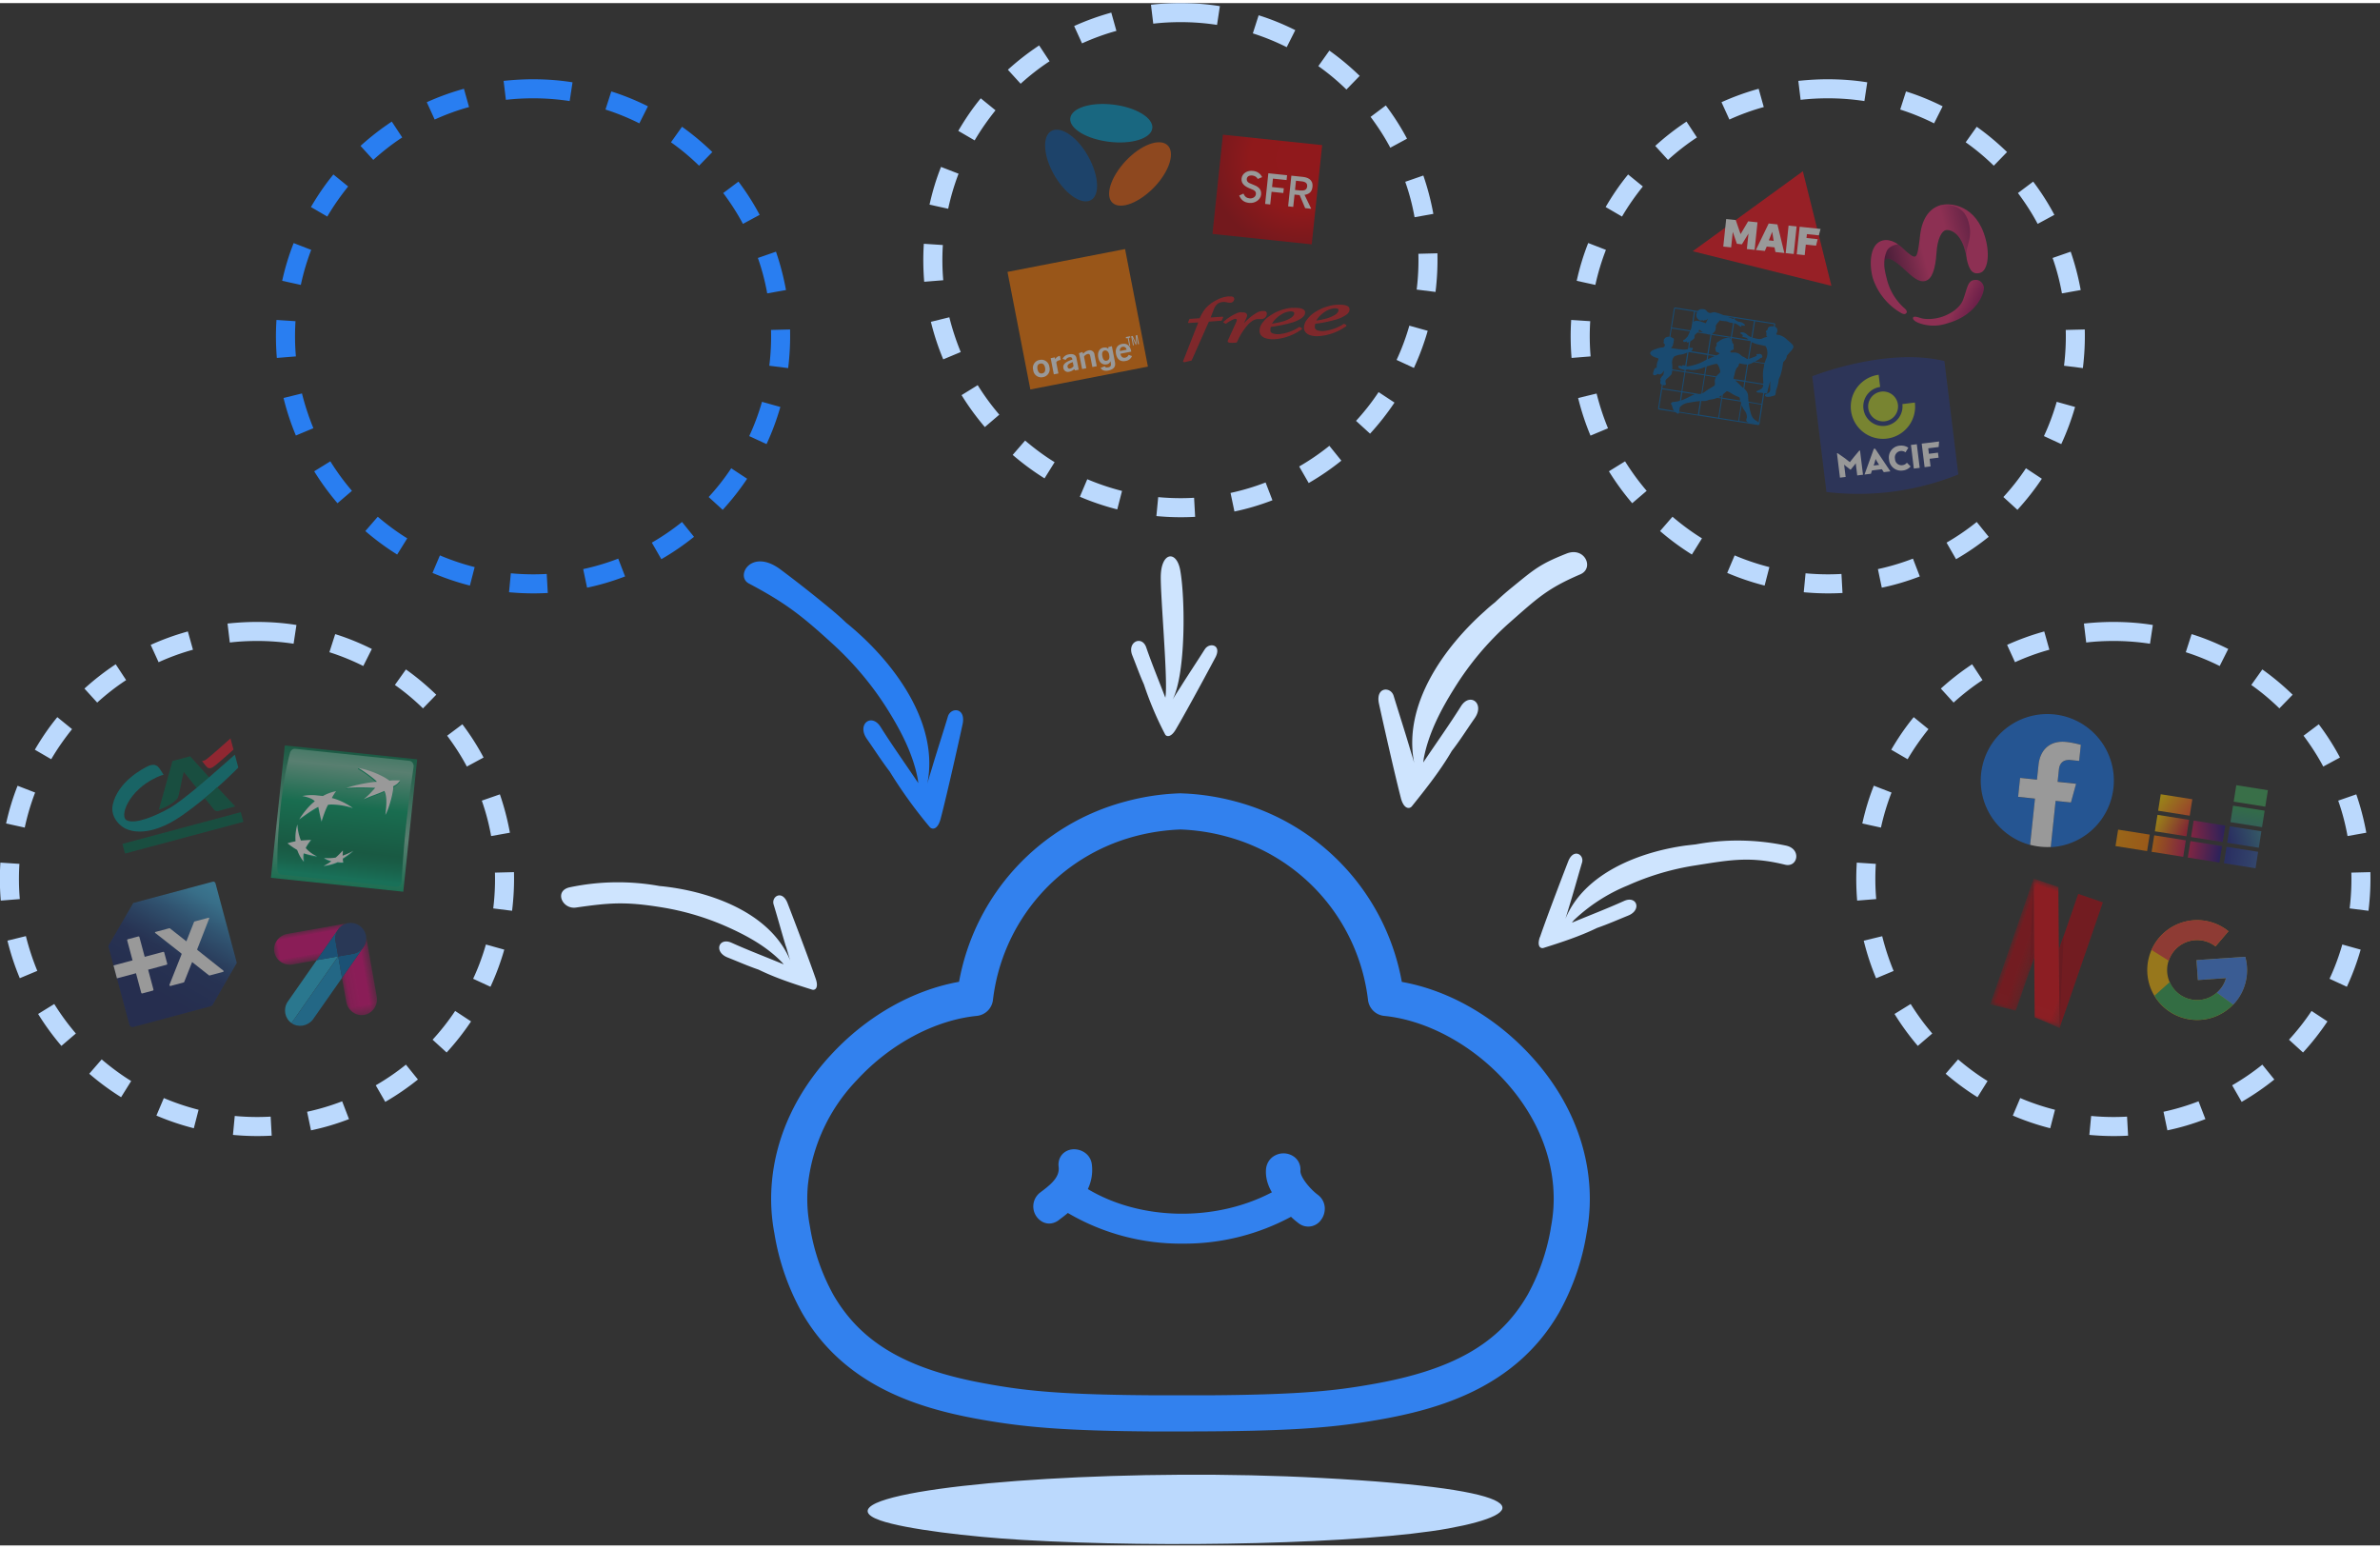 <svg xmlns="http://www.w3.org/2000/svg" xmlns:xlink="http://www.w3.org/1999/xlink" width="249" height="162" viewBox="0 0 250 162"><rect x="0" y="0" width="250" height="162" fill="#333333" stroke="none"/><defs><linearGradient id="a" x1="0%" x2="100.01%" y1="50%" y2="50%"><stop offset="0%" stop-color="#FF9900"/><stop offset="100%" stop-color="#FF8000"/></linearGradient><linearGradient id="b" x1=".11%" x2="100.1%" y1="50%" y2="50%"><stop offset="0%" stop-color="#FF8000"/><stop offset="100%" stop-color="#CC1852"/></linearGradient><linearGradient id="c" x1="0%" x2="100%" y1="42.36%" y2="57.2%"><stop offset="0%" stop-color="#FFCA00"/><stop offset="100%" stop-color="#CF1B37"/></linearGradient><linearGradient id="d" x1="0%" x2="100%" y1="36.51%" y2="63.49%"><stop offset="0%" stop-color="#FFD000"/><stop offset="100%" stop-color="#FD5B22"/></linearGradient><linearGradient id="e" x1="0%" x2="100%" y1="50%" y2="50%"><stop offset="0%" stop-color="#CC1852"/><stop offset="100%" stop-color="#231183"/></linearGradient><linearGradient id="f" x1="-3.94%" x2="103.94%" y1="57.27%" y2="42.72%"><stop offset="0%" stop-color="#CC1852"/><stop offset="100%" stop-color="#231183"/></linearGradient><linearGradient id="g" x1=".01%" x2="100%" y1="50%" y2="50%"><stop offset="0%" stop-color="#212A90"/><stop offset="100%" stop-color="#3459A5"/></linearGradient><linearGradient id="h" x1="-1.52%" x2="101.53%" y1="62.1%" y2="37.89%"><stop offset="0%" stop-color="#212A90"/><stop offset="100%" stop-color="#367B99"/></linearGradient><linearGradient id="i" x1="50%" x2="50%" y1="0%" y2="100%"><stop offset="0%" stop-color="#33A65E"/><stop offset="100%" stop-color="#358E7A"/></linearGradient><polygon id="j" points="0 .002 2.77 .002 2.77 13.976 0 13.976"/><polygon id="l" points="0 .002 2.77 .002 2.77 9.437 0 9.437"/><polygon id="n" points="0 0 7.691 0 7.691 13.976 0 13.976"/><linearGradient id="p" x1="100%" x2="0%" y1="55.23%" y2="55.23%"><stop offset="0%" stop-color="#570345"/><stop offset="37.68%" stop-color="#E72E73"/><stop offset="59.89%" stop-color="#E72E73"/><stop offset="100%" stop-color="#360030"/></linearGradient><linearGradient id="q" x1="62.39%" x2="93.84%" y1="46.78%" y2="60.36%"><stop offset="0%" stop-color="#E72E73"/><stop offset="100%" stop-color="#9D095E"/></linearGradient><radialGradient id="r" cx="81.42%" cy="16.47%" r="93.41%" fx="81.42%" fy="16.47%" gradientTransform="matrix(-.678 .735 -.735 -.678 1.488 -.322)"><stop offset="0%" stop-color="#EE0005"/><stop offset="55.9%" stop-color="#EB0004"/><stop offset="100%" stop-color="#B30008"/></radialGradient><linearGradient id="s" x1="95.4%" x2="26.06%" y1="4.63%" y2="73.97%"><stop offset="0%" stop-color="#42B8EB"/><stop offset="10%" stop-color="#3EAADE"/><stop offset="32%" stop-color="#2E73AD"/><stop offset="51%" stop-color="#234C89"/><stop offset="66%" stop-color="#1C3373"/><stop offset="100%" stop-color="#192A6B"/></linearGradient><polygon id="t" points=".106 .302 3.363 .302 3.363 8.56 .106 8.56"/><polygon id="v" points="0 0 8.127 0 8.127 3.258 0 3.258"/><linearGradient id="x" x1="50%" x2="50%" y1="-2.46%" y2="103.1%"><stop offset="0%" stop-color="#008053"/><stop offset="60%" stop-color="#7FCBAE"/><stop offset="100%" stop-color="#00A76D"/></linearGradient><linearGradient id="y" x1="50.05%" x2="50.05%" y1="-27.84%" y2="96.75%"><stop offset="0%" stop-color="#00A76D"/><stop offset="30%" stop-color="#7FCBAE"/><stop offset="55%" stop-color="#00A76D"/><stop offset="83.52%" stop-color="#008053"/><stop offset="86.91%" stop-color="#008558"/><stop offset="92.44%" stop-color="#009264"/><stop offset="99.38%" stop-color="#00A97A"/><stop offset="100%" stop-color="#00AD7D"/></linearGradient><linearGradient id="z" x1="49.71%" x2="49.71%" y1="226.53%" y2="-2.33%"><stop offset="0%" stop-color="#00B387"/><stop offset="100%" stop-color="#00A76D"/></linearGradient><linearGradient id="A" x1="48.94%" x2="48.94%" y1="105.81%" y2="-171.32%"><stop offset="0%" stop-color="#00B387"/><stop offset="100%" stop-color="#00A76D"/></linearGradient><linearGradient id="B" x1="49.5%" x2="49.5%" y1="233.31%" y2="-84.22%"><stop offset="0%" stop-color="#00B387"/><stop offset="100%" stop-color="#00A76D"/></linearGradient><linearGradient id="C" x1="49.64%" x2="49.64%" y1="96.61%" y2="-445.24%"><stop offset="0%" stop-color="#00B387"/><stop offset="100%" stop-color="#00A76D"/></linearGradient></defs><g fill="none" fill-rule="evenodd"><g transform="translate(81 83)"><path fill="#BBD9FD" d="M11.46 76.37c2.65.93 9.45 1.73 14.93 2.05 14.97.88 35.88.4 44.74-1.2 8.93-1.63 9.33-4.1-13.38-5.31-19.32-1.04-41.89.44-46.71 2.64-1.3.6-1.22 1.25.42 1.82"/><path fill="#3281EE" d="M43 0l.22.01c1.88.07 3.74.36 5.53.84a24 24 0 0 1 17.5 18.96c4.9.87 9.75 3.63 13.52 7.72 3.62 3.93 5.76 8.58 6.16 13.44a19.5 19.5 0 0 1-.27 5.24 25.4 25.4 0 0 1-2.92 8.38c-4.52 7.8-12.52 10.1-18.98 11.22l-.95.16c-4.02.65-8.23 1-17.2 1.05l-2.64.01h-2.61c-9.67-.06-13.8-.47-18.12-1.22l-.67-.12c-6.34-1.17-13.95-3.56-18.31-11.1A25.53 25.53 0 0 1 .34 46.2a19.48 19.48 0 0 1-.27-5.24c.4-4.86 2.54-9.5 6.17-13.44 3.76-4.1 8.62-6.85 13.5-7.72A24 24 0 0 1 37.27.85 24.96 24.96 0 0 1 42.99 0zm0 3.8c-1.62.06-3.22.3-4.76.71A20.23 20.23 0 0 0 23.3 21.72a1.9 1.9 0 0 1-1.7 1.66c-4.4.44-9.1 2.95-12.57 6.72a18.76 18.76 0 0 0-5.18 11.19c-.1 1.24-.06 2.5.15 3.78l.1.56a21.9 21.9 0 0 0 2.44 7.05c2.9 5 7.66 7.8 15.87 9.3l.84.15c3.55.61 7.14 1.05 17.24 1.1h5.56c10.02-.07 13.45-.53 17.06-1.16 8.5-1.48 13.4-4.28 16.35-9.39a22.2 22.2 0 0 0 2.4-6.76l.06-.38c.24-1.27.33-2.54.26-3.79l-.03-.47c-.33-4-2.12-7.87-5.17-11.18-3.48-3.77-8.18-6.28-12.58-6.72a1.9 1.9 0 0 1-1.7-1.66 20.23 20.23 0 0 0-14.94-17.2A21.24 21.24 0 0 0 43 3.8zM31.61 37.4c.9-.1 1.94.46 2.08 1.58.12.98-.07 1.84-.42 2.59 5.57 3.33 13.42 3.45 19.33.34-.4-.7-.67-1.46-.62-2.37.04-.66.4-1.23.99-1.52a1.9 1.9 0 0 1 1.88.1c.51.33.79.89.75 1.53-.04.62.96 1.87 1.8 2.5.95.7.93 1.9.37 2.65a1.64 1.64 0 0 1-2.36.36 8.11 8.11 0 0 1-.8-.68 23.63 23.63 0 0 1-11.37 2.82 23.4 23.4 0 0 1-12.07-3.22c-.35.3-.7.55-.98.77-.3.22-.65.34-.99.34-.2 0-.41-.05-.6-.13a1.84 1.84 0 0 1-.35-3.12l.37-.28c1-.77 1.7-1.48 1.58-2.44-.11-.94.48-1.7 1.41-1.82z"/></g><g transform="translate(161 65)"><path fill="#BBD9FD" fill-rule="nonzero" d="M65.14.32l-.3 1.97A25.2 25.2 0 0 0 61 2V0c1.4 0 2.78.1 4.14.32zm7.92 2.52l-.9 1.79a24.83 24.83 0 0 0-3.56-1.45l.61-1.9c1.32.41 2.61.94 3.85 1.56zm6.77 4.8l-1.4 1.44a23.9 23.9 0 0 0-2.95-2.46l1.16-1.63c1.13.8 2.2 1.7 3.19 2.66zm4.97 6.6l-1.76.95c-.6-1.13-1.3-2.21-2.07-3.24l1.6-1.2c.83 1.1 1.58 2.27 2.23 3.5zm2.76 7.9l-1.97.35c-.23-1.27-.55-2.5-.98-3.72l1.9-.66c.45 1.31.8 2.65 1.05 4.02zm.24 8.2l-1.99-.25a25.26 25.26 0 0 0 .18-3.76l2-.05a27.5 27.5 0 0 1-.2 4.06zm-2.28 7.98l-1.82-.84c.54-1.16.99-2.37 1.34-3.6l1.93.54a26.81 26.81 0 0 1-1.45 3.9zm-4.6 6.91l-1.48-1.35a24.6 24.6 0 0 0 2.37-3.02l1.67 1.1a27.11 27.11 0 0 1-2.57 3.27zm-6.45 5.18l-1-1.74a25.06 25.06 0 0 0 3.17-2.17l1.26 1.56a27.06 27.06 0 0 1-3.43 2.35zm-7.8 3l-.41-1.96a24.8 24.8 0 0 0 3.68-1.1l.72 1.87c-1.3.5-2.63.9-3.99 1.18zm-8.2.47l.19-1.99a25.32 25.32 0 0 0 3.77.07l.11 2a27.41 27.41 0 0 1-4.07-.08zm-8.04-2.03l.78-1.84c1.18.5 2.4.91 3.65 1.23l-.5 1.94a26.8 26.8 0 0 1-3.93-1.33zm-7.05-4.4l1.3-1.5c.98.83 2.01 1.6 3.1 2.27l-1.06 1.7a27.09 27.09 0 0 1-3.34-2.46zM38 41.18l1.7-1.05a25.68 25.68 0 0 0 2.27 3.1l-1.52 1.3A27.08 27.08 0 0 1 38 41.17zm-3.23-7.7l1.94-.47a26.4 26.4 0 0 0 1.2 3.65l-1.84.77a26.8 26.8 0 0 1-1.3-3.95zm-.73-8.2l2 .13a25.4 25.4 0 0 0 .04 3.7l-2 .16a27.35 27.35 0 0 1-.04-3.98zm1.79-8.08l1.86.72a24.8 24.8 0 0 0-1.11 3.68l-1.96-.43c.3-1.36.7-2.69 1.21-3.97zm4.19-7.2l1.55 1.26c-.8 1-1.54 2.05-2.19 3.16l-1.72-1c.7-1.2 1.48-2.35 2.36-3.42zm6.13-5.56l1.1 1.67c-1.07.7-2.09 1.5-3.04 2.36L42.87 7a27.11 27.11 0 0 1 3.28-2.55zM53.73.99l.54 1.93c-1.24.34-2.44.78-3.61 1.31l-.83-1.82A26.81 26.81 0 0 1 53.73 1zM61 0v2c-.96 0-1.92.05-2.86.16L57.9.17C58.93.06 59.96 0 61 0z"/><g opacity=".5" transform="rotate(9 -66.232 404.847)"><rect width="3.36" height="1.75" y="6.55" fill="url(#a)"/><rect width="3.36" height="1.75" x="3.84" y="6.55" fill="url(#b)"/><rect width="3.36" height="1.75" x="3.84" y="4.37" fill="url(#c)"/><rect width="3.36" height="1.75" x="3.84" y="2.18" fill="url(#d)"/><rect width="3.36" height="1.75" x="7.69" y="6.55" fill="url(#e)"/><rect width="3.36" height="1.75" x="7.69" y="4.37" fill="url(#f)"/><rect width="3.36" height="1.75" x="11.53" y="6.55" fill="url(#g)"/><rect width="3.36" height="1.75" x="11.53" y="4.37" fill="url(#h)"/><rect width="3.36" height="1.75" x="11.53" y="2.18" fill="url(#i)"/><rect width="3.36" height="1.75" x="11.53" fill="#40AB5D"/></g><g opacity=".5" transform="rotate(19 -54.22 170.666)"><mask id="k" fill="white"><use xlink:href="#j"/></mask><path fill="#B1060F" d="M0 0v13.98l.54-.05a44.44 44.44 0 0 1 2.19-.18c.03 0 .03-.15.03-2.96l.01-2.95L0 0z" mask="url(#k)"/><mask id="m" fill="white"><use xlink:href="#l"/></mask><polygon fill="#9D030F" points="2.767 9.437 2.77 7.844 2.768 7.839 2.768 7.842 0 .002" mask="url(#m)"/><path fill="#B1060F" d="M4.96.01V3.1l-.01 3.09 2.74 7.78h-.02.02c.01 0 .02-3.15.01-6.98V0H4.96z"/><polygon fill="#9D030F" points="4.949 4.625 4.946 6.186 7.574 13.64"/><mask id="o" fill="white"><use xlink:href="#n"/></mask><path fill="#E50914" d="M0 0l2.77 7.84.22.62 1.87 5.29.4.02a31.56 31.56 0 0 1 2.43.2L4.95 6.2l-.26-.72-1.41-3.99-.5-1.43L2.75 0H0z" mask="url(#o)"/></g><g opacity=".5" transform="rotate(-4 485.939 -903.446)"><path fill="#FBBC05" fill-rule="nonzero" d="M10.38 4.21L5.24 4.2v2.1H8.2a3.15 3.15 0 1 1-.87-3.4L8.8 1.41a5.24 5.24 0 1 0 1.57 2.8z"/><path fill="#EA4335" fill-rule="nonzero" d="M.6 2.8l1.73 1.26a3.14 3.14 0 0 1 5-1.17L8.8 1.41a5.22 5.22 0 0 0-8.2 1.4z"/><path fill="#34A853" fill-rule="nonzero" d="M5.24 10.48c1.35 0 2.59-.52 3.52-1.36L7.13 7.75A3.12 3.12 0 0 1 2.28 6.3L.58 7.62a5.24 5.24 0 0 0 4.66 2.86z"/><path fill="#4285F4" fill-rule="nonzero" d="M10.38 4.21L5.24 4.2v2.1H8.2c-.2.59-.58 1.09-1.07 1.46l1.63 1.37c-.12.1 1.72-1.26 1.72-3.88a5 5 0 0 0-.1-1.03z"/></g><g opacity=".5" transform="rotate(6 -61.84 460.833)"><path fill="#1877F2" d="M13.98 6.99a6.99 6.99 0 1 0-8.08 6.9V9.01H4.12V6.99H5.9V5.45c0-1.75 1.04-2.72 2.64-2.72.76 0 1.56.14 1.56.14v1.72h-.88c-.87 0-1.14.53-1.14 1.09v1.3h1.94L9.7 9.02H8.08v4.88a6.99 6.99 0 0 0 5.9-6.9"/><path fill="#FFFFFF" d="M9.7 9l.33-2H8.08V5.68c0-.56.27-1.1 1.14-1.1h.88v-1.7s-.8-.14-1.56-.14c-1.6 0-2.64.97-2.64 2.72V7H4.12v2H5.9v4.88a7.04 7.04 0 0 0 2.18 0V9.01h1.63z"/></g><path fill="#CEE4FE" d="M.75 33.1c-.33.97.07 1.24.39 1.14 1.91-.6 3.83-1.23 5.62-2.1 1.1-.38 2.17-.85 3.25-1.29 1.48-.58.93-2.15-.42-1.54-1.8.81-3.65 1.52-5.48 2.28l.21-.26A18.12 18.12 0 0 1 10 27.67a27.54 27.54 0 0 1 7.11-2.1c3.72-.59 5.77-.96 9.4-.07 1.33.32 1.76-1.66.08-2.01a24.43 24.43 0 0 0-9.44-.13l-1.12.13c-4.81.67-10.63 2.9-12.6 7.7.16-.48.3-.98.45-1.46.45-1.48.86-2.97 1.3-4.45.25-.82-.85-1.53-1.42-.21-.1.24-2.22 5.74-3 8.04z"/></g><g transform="translate(144 8)"><path fill="#BBD9FD" fill-rule="nonzero" d="M52.14.32l-.3 1.97A25.2 25.2 0 0 0 48 2V0c1.4 0 2.78.1 4.14.32zm7.92 2.52l-.9 1.79a24.83 24.83 0 0 0-3.56-1.45l.61-1.9c1.32.41 2.61.94 3.85 1.56zm6.77 4.8l-1.4 1.44a23.9 23.9 0 0 0-2.95-2.46l1.16-1.63c1.13.8 2.2 1.7 3.19 2.66zm4.97 6.6l-1.76.95c-.6-1.13-1.3-2.21-2.07-3.24l1.6-1.2c.83 1.1 1.58 2.27 2.23 3.5zm2.76 7.9l-1.97.35c-.23-1.27-.55-2.5-.98-3.72l1.9-.66c.45 1.31.8 2.65 1.05 4.02zm.24 8.2l-1.99-.25a25.26 25.26 0 0 0 .18-3.76l2-.05a27.5 27.5 0 0 1-.2 4.06zm-2.28 7.98l-1.82-.84c.54-1.16.99-2.37 1.34-3.6l1.93.54a26.81 26.81 0 0 1-1.45 3.9zm-4.6 6.91l-1.48-1.35a24.6 24.6 0 0 0 2.37-3.02l1.67 1.1a27.11 27.11 0 0 1-2.57 3.27zm-6.45 5.18l-1-1.74a25.06 25.06 0 0 0 3.17-2.17l1.26 1.56a27.06 27.06 0 0 1-3.43 2.35zm-7.8 3l-.41-1.96a24.8 24.8 0 0 0 3.68-1.1l.72 1.87c-1.3.5-2.63.9-3.99 1.18zm-8.2.47l.19-1.99a25.32 25.32 0 0 0 3.77.07l.11 2a27.41 27.41 0 0 1-4.07-.08zm-8.04-2.03l.78-1.84c1.18.5 2.4.91 3.65 1.23l-.5 1.94a26.8 26.8 0 0 1-3.93-1.33zm-7.05-4.4l1.3-1.5c.98.83 2.01 1.6 3.1 2.27l-1.06 1.7a27.09 27.09 0 0 1-3.34-2.46zM25 41.18l1.7-1.05a25.68 25.68 0 0 0 2.27 3.1l-1.52 1.3A27.08 27.08 0 0 1 25 41.17zm-3.23-7.7l1.94-.47a26.4 26.4 0 0 0 1.2 3.65l-1.84.77a26.8 26.8 0 0 1-1.3-3.95zm-.73-8.2l2 .13a25.4 25.4 0 0 0 .04 3.7l-2 .16a27.35 27.35 0 0 1-.04-3.98zm1.79-8.08l1.86.72a24.8 24.8 0 0 0-1.11 3.68l-1.96-.43c.3-1.36.7-2.69 1.21-3.97zm4.19-7.2l1.55 1.26c-.8 1-1.54 2.05-2.19 3.16l-1.72-1c.7-1.2 1.48-2.35 2.36-3.42zm6.13-5.56l1.1 1.67c-1.07.7-2.09 1.5-3.04 2.36L29.87 7a27.11 27.11 0 0 1 3.28-2.55zM40.73.99l.54 1.93c-1.24.34-2.44.78-3.61 1.31l-.83-1.82A26.81 26.81 0 0 1 40.73 1zM48 0v2c-.96 0-1.92.05-2.86.16L44.9.17C45.93.06 46.96 0 48 0z"/><path fill="#0062AE" fill-rule="nonzero" d="M43.68 29.05c.53-.63.62-.63.7-.92.06-.23-.44-.57-.72-.83a1.84 1.84 0 0 0-.78-.44c-.14-.02-.33-.03-.3-.1.29-.53-.02-.72-.14-.77l.04-.3h-.05v-.06l-5.41-.86a5.14 5.14 0 0 0-.89-.3c-.14-.02-.45.09-.55.08a.65.65 0 0 1-.26-.15c-.07-.08-.12-.27-.58-.26a.55.55 0 0 0-.41.2l-2.43-.38v.06l-.06-.01-.48 3.04a.49.49 0 0 0-.27.03c-.03.01-.17.04-.21.14-.1.06-.15.21-.1.27 0 .04-.1.22.06.3a.25.25 0 0 1-.14.37 2.4 2.4 0 0 0-.75.17c-1.25.4-.22.85-.02.9.28.07.34.1.2.38a1.6 1.6 0 0 0-.1.7c-.24-.03-.3.22-.33.39-.23.5.24.45.42.24.4.26.64-.36.67-.33l-.06.42a2.7 2.7 0 0 1-.19.22c-.27.4-.07.26-.11.45-.05.18-.05.3.13.38l-.4 2.53h.05v.07l1.77.28.1.07c.18.12.2.13.27.04a.2.2 0 0 0 .03-.06l8.36 1.32.01-.06.06.01.52-3.3c.4.06.28-.07.38-.43l.23-.86c0 .38.03 1.04-.04 1.12a.55.55 0 0 1-.28.2c-.22.1-.23.17-.22.18 0 .02-.05.12.2.16.2.02.4-.01.6-.08.1-.04.21 0 .29-.15.03-.13.06-.27.06-.42.16-.4.26-.8.3-1.23.3-.48.45-1.66.45-1.73.25-.3.35-.36.39-.68h-.01zM32.3 34.73a.08.08 0 0 1 .02-.1v-.03l-.02.13zm.16-.3c.2-.21.47-.37.77-.43.23-.04 1-.18 1.35-.2l-.23 1.43-1.97-.31.08-.5v.02zm9.12-5.2c-.09.18-.16.38-.22.58l-1-.16c.2-.1.4-.23.57-.37.28-.04.19-.21.13-.33a.33.33 0 0 0-.37-.08c-.34-.05-.1.13-.16.18-.12.08-.58.22-.75.3l-.06.03.28-1.78c.49.3 1.37.34 1.48.45.19.36.22.77.1 1.15v.02zm-.3 1c-.19.75-.04 1.37-.06 1.75l-1.87-.3.27-1.71c.21-.06.41-.14.6-.26l1.11.18c-.04.17-.03.23-.05.33v.01zm-9.64-.55c0-.2.08-.4.22-.56.17-.08.36-.15.55-.19.3-.02.57-.1.83-.23l-.22 1.37a.4.4 0 0 1-.09-.01c-.2-.06-.22 0-.22.04 0 .05.01.04-.19 0-.32-.06-.25.17-.11.25.17.09.35.15.54.18l-.02.14-1.27-.2c.03-.47-.04-.6-.02-.78v-.01zm2.33-2.47c.05-.09-.01-.24.06-.35.08-.1.18-.18.28-.26l.9.14.25.07h.21l-.32 2.01-1.72-.27a.33.33 0 0 0 .12-.1c.07-.11.08-.24-.01-.26-.22.07-.1 0-.2 0a.58.58 0 0 1-.1.05l.11-.71c.16-.1.3-.2.42-.32zm2.26-1.31c.03-.1.09-.18.15-.26.06-.08.23-.23.25-.32l.27.06.43.04c.13.02.35.14.45.15l.26.04-.23 1.44-1.97-.3c.13-.1.24-.2.32-.33a.92.92 0 0 0 .06-.52zm3.67 1.62l-.3 1.86a.2.2 0 0 1-.1-.01l-.32-.2c-.03 0-.03.03-.31-.18a.98.98 0 0 0-.74-.29c-.29 0-.38.03-.37-.09.02-.11.2-.17.2-.17.22-.04.15-.2.14-.23a.65.65 0 0 0-.02-.25c.12-.08-.07-.21-.1-.27a1.01 1.01 0 0 0-.1-.33l.03-.17 1.94.31.05.04v-.02zm-6.53 1.15l.04-.01 1.93.3-.08.5c-.28.13-.43.24-.75.37-.38.15-.78.26-1.19.32 0 0-.12.02-.16-.03h-.02l.23-1.45zm2.08.31l.65.1-.71.32.06-.42zm2.34-1.73a.44.44 0 0 0-.38-.08 1.5 1.5 0 0 0-.88.38.4.4 0 0 0-.22.19c-.03.08.07.17-.05.33a.28.28 0 0 0-.05.32c0 .04 0 .21.1.26.3.08.2.1.32.17-.1.07-.22.13-.34.18l-.82-.13.32-2.02 2.01.31v.07l-.01.02zm-4.72 3.3c.04-.04.14-.1.4-.04.68.13 1.35-.2 1.68-.3l-.13.79-1.97-.31.02-.14zm2.2-.39c.3-.08.98-.32 1.1-.26.2.24.3.54.33.85-.09.17-.3.27-.4.46l-1.17-.19.14-.86zm.97 1.14c-.24.54-.02.53-.13.84-.04.1-.58.34-1 .67a1.5 1.5 0 0 1-.3.18l.3-1.87 1.13.18zm.6 1.89l-.03.24-.27-.04.31-.2zm.14-.09l.4-.34c.06.01.16.03.46.21.75.48.8.32.9.5l.05.27-1.87-.3.06-.35v.01zm2.14-.65l-.84-.82.94.15-.1.67zm-.97-.96l-.06-.06c.03-.15.07-.3.12-.44.03-.25.11-.49.24-.7.19-.09.19-.34.25-.46.27.07.54.12.81.13l-.27 1.68-1.09-.15zm.97-4.56c-.04 0-.15.01-.13.05.1.15.4.13.48.2l.21.17-1.75-.28.23-1.44c.08.01.17.04.25.07.08.05.44.33.5.3.06-.02-.04-.11-.02-.15.02-.04.34.1.4 0 .05-.08-.22-.25-.31-.3-.1-.04-.33-.08-.41-.1-.08-.03-.2-.13-.35-.2l.02-.17 2 .32-.27 1.7a1.19 1.19 0 0 1-.4-.23.85.85 0 0 0-.53-.29s-.23-.02-.25.1c.13.07.24.15.33.25zm-1-1.74a.66.66 0 0 0-.13-.04l-.43-.16-.08-.03.66.1-.02.13zm-3.72 1.32c.04-.06.07-.2.1-.2.03-.01.18.14.4.28l-.5-.08zm-.73-.4l-.1.27-1.95-.31.32-1.99 2 .32-.27 1.7zm-.15.38l-.22.49c0 .02-.2.22-.27.3-.06.07-.14.08-.2.12-.04.05-.05.14.06.19.1.04.24-.06.28-.05.03.02-.02.1.05.11a.4.4 0 0 0 .2-.06l-.1.72c-.04.06-.05.04-.14.06-.2.04-.4.04-.6 0l-.27-.02-.74-.11a.06.06 0 0 1-.02-.06c.23-.2.14-.23.19-.33.04-.12.06-.24.07-.36a.34.34 0 0 0 0-.25.83.83 0 0 0-.17-.1c-.06 0-.1-.07-.18-.1l.14-.86 1.92.3zm-2.54 5.58c.06-.08-.13-.33.02-.51.14-.19.58-.46.61-.68l.05-.3 1.27.2-.31 1.99-2-.32.05-.34c.18.05.25.03.31-.04zm2.07-1.28l1.97.31-.3 1.92-.22.04-1.78-.29.31-1.98h.02zm.97 2.3c-.27.08-.72.38-1.3.6l-.13.04.13-.84 1.3.2zm.7.7c.67.04.63-.1.9-.14.26-.02.52-.08.76-.19l.43.07-.32 2.01-2.02-.32.24-1.44zm2.2-.23l1.93.3.04.15-.3 1.87-2-.32.31-2h.03zm2.03.66c.07.19.16.37.27.53.18.21.28.48.28.75-.04.23-.21.38.17.55l-.99-.16.27-1.67zm1.77 1.84a.95.95 0 0 0-.26-.2 1.19 1.19 0 0 1-.53-.7c-.12-.39-.2-.79-.24-1.2l1.33.22-.3 1.88zm-1.05-2.2a5.16 5.16 0 0 1-.04-.48c.01-.34-.14-.66-.41-.86l.11-.73 1.88.3c-.02.3-.1.42-.53.6-.43.17.05.23.05.23s.03-.03.48.04l-.18 1.14-1.36-.24zm2.22-7.87c-.25.09-.18.26-.24.33-.05.06-.15.1-.16.18-.01.08.07.11.07.12l-.02.28c-.02.1.12.11.1.14-.03.03-.27.07-.45.15a.8.8 0 0 1-.42.1c-.2-.03-.4-.07-.6-.13l-.09-.02.28-1.72 2 .31-.04.24a.7.7 0 0 0-.43.02zm-7.71-1.24c0 .25.14.47.36.57.13.04.13 0 .25 0 .12-.01.12.04.17.04.05 0 .01-.04.08-.05.07 0 .2 0 .25-.06.05-.06.11-.1.11-.1-.2.49-.25.48-.25.48-.58-.26-1-.3-1.12-.23a.23.23 0 0 0-.15.13l.18-1.11.22.03c-.06.1-.08.2-.08.3h-.02zm-3.9 9.81l.32-2 2 .31-.14.9c-.23.07-.48.11-.72.13-.32.06-.2.28-.12.33.03.14.07.28.12.4.03.08.07.14.12.2l-1.58-.27z" opacity=".5"/><g opacity=".5" transform="rotate(-7 270.714 -362.959)"><path fill="#28377E" fill-rule="nonzero" d="M0 .92s7.99-2.13 13.97.1v12A28.06 28.06 0 0 1 0 13.16V.92z"/><path fill="#FEFEFE" fill-rule="nonzero" d="M8.2 9.27c.33 0 .65.1.9.33l-.35.44a.75.75 0 0 0-.52-.2.68.68 0 0 0-.66.75.68.68 0 0 0 .68.75.7.7 0 0 0 .51-.2l.34.44c-.24.21-.55.33-.86.32a1.26 1.26 0 0 1-1.3-1.18v-.13A1.24 1.24 0 0 1 8.2 9.27zm-6.53 0l.67.6.38.38.1.1.49-.48.64-.6h.08v2.56h-.61v-1.29c-.08.1-.17.19-.26.27l-.34.33h-.04l-.33-.33-.13-.13-.13-.14v1.3h-.6V9.26h.08zm3.96 0l1.3 2.56h-.7l-.16-.33H5.02l-.15.33h-.68l1.3-2.56h.14zm4.4.07v2.5h-.62v-2.5h.62zm2.36 0l-.12.57h-1.1v.58h.96v.53h-.95v.81h-.63V9.34h1.84zm-6.84 1c-.1.25-.18.45-.26.6l-.03.07h.58l-.03-.06a7.48 7.48 0 0 1-.2-.43l-.06-.17z"/><path fill="#BDD630" fill-rule="nonzero" d="M6.94 1.6v1.3a2.06 2.06 0 1 0 2.1 2.07h1.32a3.38 3.38 0 1 1-3.42-3.36zM7 3.4a1.57 1.57 0 1 1 0 3.14A1.57 1.57 0 0 1 7 3.4z"/></g><g opacity=".5" transform="rotate(6 -64.195 336.366)"><polygon fill="#FC0D1A" fill-rule="nonzero" points="14.866 11.654 10.624 0 0 9.565"/><path fill="#FFFFFF" fill-rule="nonzero" d="M9.73 5.83h.85v2.91h-.85V5.83zm-1.9 1.76h.51l-.25-.93-.26.93zm-.2-1.76h.92l1.04 2.91h-.94l-.15-.48h-.82l-.15.48h-.95l1.05-2.91zM3.14 8.74V5.83h1.01l.66 1.42.65-1.42h.99v2.91h-.82V7.1l-.57 1.2h-.53l-.56-1.2v1.64h-.83zm7.76-2.91h2.21l-.11.69h-1.26v.41h1.18l-.1.7h-1.08v1.11h-.84V5.83z"/></g><g opacity=".5" transform="rotate(-15 84.586 -187.015)"><path fill="url(#p)" d="M8.9 0h-.03c-1 0-2.18.6-2.94 2.58-.73 1.87-.9 1.93-1.07 1.93h-.03c-.17 0-.55-.44-.95-1.13C3.47 2.7 2.8 2.01 2 2.01c-1.39 0-.61 5.8-.61 4 0-1.8.31-2.04.57-2.04.26 0 .79.44 1.46 1.53.68 1.08 1.13 1.77 1.84 1.77.72 0 1.34-.93 1.87-2.5.53-1.57 1.18-2.1 1.56-2.1.38 0 1.41.52 1.41 2.54l.01.93C10.15 7.46 13.56.5 8.9 0"/><path fill="#E72E73" d="M2 2.01C.63 2.01 0 4 0 5.53a6.58 6.58 0 0 0 1.87 4.28c.35.36.48.26.58.2.1-.04.17-.24-.1-.6A5.95 5.95 0 0 1 1.4 6c0-.8.06-1.28.15-1.58.12-.47.3-.84.57-1.19.36-.46 1-.46 1.35-.42-.39-.45-.9-.8-1.46-.8"/><path fill="url(#q)" d="M5.73 11.37c.74 0 2.2-.24 2.87-1.2.68-.97.92-1.67 1.52-1.67s.91.43.91.94c0 .5-1.38 2.73-4.77 2.73a4.43 4.43 0 0 1-2.84-.83c-.4-.3-.51-.57-.4-.69.1-.11.32-.02.72.24.4.26 1.13.48 1.99.48"/><path fill="#E72E73" d="M8.88 0h-.14c.42.04 2.5.31 2.5 2.48 0 2.15-1.2 2.25-1.2 4.01 0 1.06.3 1.45.97 1.45.83 0 1.5-1.49 1.5-3.29C12.52.91 9.9 0 8.89 0"/></g><path fill="#CEE4FE" d="M3.15 75.5c.31 1.17.9 1.17 1.15.87 1.5-1.87 3-3.76 4.2-5.82.86-1.1 1.6-2.29 2.4-3.43 1.1-1.57-.5-2.76-1.44-1.26-1.26 2-2.64 3.93-3.96 5.9l.05-.4c.5-2.65 1.8-5.14 3.22-7.4a30.99 30.99 0 0 1 5.7-6.8C17.5 54.5 18.5 53.5 22 52c1.5-.65.46-2.94-1.45-2.18-2.79 1.1-3.38 1.64-5.7 3.53a29.9 29.9 0 0 0-1.8 1.58c-.35.28-.7.57-1.03.88-4.35 3.85-8.68 9.9-7.47 16-.16-.59-.35-1.17-.52-1.75-.53-1.78-1.1-3.53-1.64-5.3-.3-.98-1.86-.96-1.56.73.06.31 1.59 7.2 2.32 10z"/></g><g transform="translate(97)"><path fill="#BBD9FD" fill-rule="nonzero" d="M31.14.32l-.3 1.97A25.2 25.2 0 0 0 27 2V0c1.4 0 2.78.1 4.14.32zm7.92 2.52l-.9 1.79a24.83 24.83 0 0 0-3.56-1.45l.61-1.9c1.32.41 2.61.94 3.85 1.56zm6.77 4.8l-1.4 1.44a23.9 23.9 0 0 0-2.95-2.46l1.16-1.63c1.13.8 2.2 1.7 3.19 2.66zm4.97 6.6l-1.76.95c-.6-1.13-1.3-2.21-2.07-3.24l1.6-1.2c.83 1.1 1.58 2.27 2.23 3.5zm2.76 7.9l-1.97.35c-.23-1.27-.55-2.5-.98-3.72l1.9-.66c.45 1.31.8 2.65 1.05 4.02zm.24 8.2l-1.99-.25a25.26 25.26 0 0 0 .18-3.76l2-.05a27.5 27.5 0 0 1-.2 4.06zm-2.28 7.98l-1.82-.84c.54-1.16.99-2.37 1.34-3.6l1.93.54a26.81 26.81 0 0 1-1.45 3.9zm-4.6 6.91l-1.48-1.35a24.6 24.6 0 0 0 2.37-3.02l1.67 1.1a27.11 27.11 0 0 1-2.57 3.27zm-6.45 5.18l-1-1.74a25.06 25.06 0 0 0 3.17-2.17l1.26 1.56a27.06 27.06 0 0 1-3.43 2.35zm-7.8 3l-.41-1.96a24.8 24.8 0 0 0 3.68-1.1l.72 1.87c-1.3.5-2.63.9-3.99 1.18zm-8.2.47l.19-1.99a25.32 25.32 0 0 0 3.77.07l.11 2a27.41 27.41 0 0 1-4.07-.08zm-8.04-2.03l.78-1.84c1.18.5 2.4.91 3.65 1.23l-.5 1.94a26.8 26.8 0 0 1-3.93-1.33zm-7.05-4.4l1.3-1.5c.98.83 2.01 1.6 3.1 2.27l-1.06 1.7a27.09 27.09 0 0 1-3.34-2.46zM4 41.18l1.7-1.05a25.68 25.68 0 0 0 2.27 3.1l-1.52 1.3A27.08 27.08 0 0 1 4 41.17zm-3.23-7.7L2.72 33a26.4 26.4 0 0 0 1.2 3.65l-1.84.77a26.8 26.8 0 0 1-1.3-3.95zm-.73-8.2l2 .13a25.4 25.4 0 0 0 .04 3.7l-2 .16a27.35 27.35 0 0 1-.04-3.98zm1.79-8.08l1.86.72A24.8 24.8 0 0 0 2.6 21.6l-1.96-.43c.3-1.36.7-2.69 1.21-3.97zM6.02 10l1.55 1.26c-.8 1-1.54 2.05-2.19 3.16l-1.72-1c.7-1.2 1.48-2.35 2.36-3.42zm6.13-5.56l1.1 1.67c-1.07.7-2.09 1.5-3.04 2.36L8.87 7a27.11 27.11 0 0 1 3.28-2.55zM19.73.99l.54 1.93c-1.24.34-2.44.78-3.61 1.31l-.83-1.82A26.81 26.81 0 0 1 19.73 1zM27 0v2c-.96 0-1.92.05-2.86.16L23.9.17C24.93.06 25.96 0 27 0z"/><g opacity=".5" transform="rotate(7 -73.89 114.324)"><path fill="#EA5D0B" d="M7.82 10.27c.94.62 2.8-.4 4.17-2.26 1.36-1.86 1.7-3.88.75-4.5-.94-.61-2.76.35-4.12 2.21-1.36 1.87-1.75 3.93-.8 4.55"/><path fill="#0854A1" d="M5.46 10.27c-.94.62-2.81-.4-4.17-2.26-1.36-1.86-1.7-3.88-.75-4.5.94-.61 2.76.35 4.12 2.21 1.36 1.87 1.75 3.93.8 4.55"/><path fill="#009CCE" d="M10.98 1.97C10.98.88 9.03 0 6.64 0 4.24 0 2.3.88 2.3 1.97c0 1.08 1.94 1.96 4.34 1.96s4.34-.88 4.34-1.96"/></g><path fill="#CD1E25" fill-rule="nonzero" d="M32.08 30.8c-.46.04-.91.18-1.32.41a3.7 3.7 0 0 0-1.17.91c-.23.3-.42.63-.57.98l-1.03.07a.07.07 0 0 0-.06.05l-.12.27a.08.08 0 0 0 0 .08c.02.02.04.04.07.03l.99-.06-1.58 4.03a.08.08 0 0 0 0 .1l.05.03c.02.02.04.02.07.02l.73-.17c.03 0 .05-.02.05-.05l1.79-4.04 1.3-.1c.02 0 .05-.01.06-.04l.13-.27a.07.07 0 0 0 0-.08.08.08 0 0 0-.08-.03l-1.22.08.31-.8c.07-.2.17-.38.3-.53a.83.83 0 0 1 .28-.2 1.27 1.27 0 0 1 .81-.06c.13.03.27.04.4.04.06 0 .12-.03.18-.06a.4.4 0 0 0 .16-.18.43.43 0 0 0 .04-.1v-.08l-.03-.09a.26.26 0 0 0-.1-.1.62.62 0 0 0-.22-.05l-.25.01.03-.02zm6.69 1.2a4.8 4.8 0 0 0-2.43.88c-.3.2-.56.46-.77.76a1.3 1.3 0 0 0-.26.83c0 .12.04.24.1.35.13.18.32.32.53.38.33.1.68.13 1.02.1a5.6 5.6 0 0 0 2.77-1.03.09.09 0 0 0 .04-.08.08.08 0 0 0-.05-.06l-.18-.1a.08.08 0 0 0-.08 0c-.62.4-1.32.66-2.06.74-.23.02-.46 0-.69-.07a.46.46 0 0 1-.2-.12.24.24 0 0 1-.06-.16c-.01-.14 0-.28.04-.41.77-.1 1.53-.25 2.27-.47.34-.1.65-.25.94-.44.12-.08.22-.18.3-.29.06-.1.1-.23.09-.36a.3.3 0 0 0-.05-.15.5.5 0 0 0-.22-.17 1.5 1.5 0 0 0-.49-.11 4.08 4.08 0 0 0-.56 0V32zm4.66-.32a5 5 0 0 0-2.43.87c-.3.2-.55.47-.76.76a1.4 1.4 0 0 0-.27.84.8.8 0 0 0 .11.34c.13.19.32.33.53.39.33.1.68.13 1.02.09a5.6 5.6 0 0 0 2.77-1.03.1.1 0 0 0 .03-.07.08.08 0 0 0-.04-.07l-.18-.1a.08.08 0 0 0-.08.01c-.62.4-1.32.65-2.06.73-.23.02-.47 0-.7-.07a.47.47 0 0 1-.18-.12.25.25 0 0 1-.07-.15.99.99 0 0 1 .04-.42c.77-.09 1.53-.25 2.27-.47.33-.1.65-.25.94-.44.12-.08.21-.17.3-.29.06-.1.1-.23.09-.35l-.05-.16a.5.5 0 0 0-.22-.17 1.5 1.5 0 0 0-.49-.11 4.08 4.08 0 0 0-.57 0v-.01zm-10.06.78c-.18.02-.35.06-.51.14a4.9 4.9 0 0 0-1.36.9c0 .03.02.05.04.06l.17.1c.03.02.06.01.09 0a4.02 4.02 0 0 1 .71-.42.86.86 0 0 1 .25-.07.2.2 0 0 1 .13.03l.03.05v.06c-.03.1-.06.2-.1.28l-.84 1.84-.02.03v.07a.1.1 0 0 0 0 .05l.05.04.09.04.16.02.18.01.3-.02h.1l.06-.03a.1.1 0 0 0 .04-.05l.2-.42c.22-.43.49-.84.8-1.22.15-.2.34-.38.54-.52.17-.13.37-.21.58-.24h.46c.1 0 .19-.04.27-.09.1-.05.18-.14.23-.25a.57.57 0 0 0 .05-.25c0-.05-.01-.1-.04-.13a.37.37 0 0 0-.07-.08.42.42 0 0 0-.16-.05h-.2c-.24.02-.46.1-.66.23a5.23 5.23 0 0 0-1.27 1.07l.22-.5c.04-.07.06-.14.08-.2l.03-.1-.01-.08c0-.05-.03-.1-.06-.15a.34.34 0 0 0-.1-.07.56.56 0 0 0-.2-.05h-.25v-.03zm5.14-.07c.11-.02.23 0 .34.04a.2.2 0 0 1 .07.05.1.1 0 0 1 .03.07c0 .07-.01.14-.04.2a.9.9 0 0 1-.35.34c-.3.18-.62.3-.96.39a8.4 8.4 0 0 1-1 .19l.18-.26c.21-.25.46-.48.74-.66.29-.2.62-.33.97-.36h.02zm4.67-.33a.8.8 0 0 1 .34.04l.07.06c0 .02.01.04 0 .07.01.07 0 .14-.04.2a.85.85 0 0 1-.35.33c-.3.18-.61.31-.95.39-.33.09-.66.15-1 .2l.18-.26c.21-.26.46-.48.74-.67.3-.2.63-.32.97-.36h.04z" opacity=".5"/><g opacity=".5" transform="rotate(-11 151.028 -31.733)"><polygon fill="#FF7900" points="0 12.578 12.58 12.578 12.58 0 0 0"/><g fill="#FFFFFF" transform="translate(.524 8.91)"><path d="M3.77 2.08a.2.2 0 0 0 .2.23c.16 0 .32-.07.43-.18V1.7c-.43.06-.63.17-.63.37zm.64.37a1 1 0 0 1-.58.17.48.48 0 0 1-.52-.5c0-.4.36-.6 1.1-.69v-.1c0-.12-.1-.2-.27-.2a.52.52 0 0 0-.43.2l-.3-.17a.86.86 0 0 1 .74-.34c.46 0 .71.2.71.52V2.6h-.4l-.05-.16zM5.23.9L5.6.85l.04.2a.97.97 0 0 1 .6-.24.5.5 0 0 1 .55.57V2.6h-.47V1.46c0-.21-.05-.3-.22-.3a.68.68 0 0 0-.43.19V2.6h-.45V.9zm4.96.6a.34.34 0 0 0-.35-.38c-.2 0-.34.14-.36.38h.71zm-.34 1.14c-.53 0-.83-.34-.83-.91 0-.58.31-.92.82-.92.5 0 .8.32.8.9v.08H9.48c0 .34.15.5.42.5.16 0 .31-.08.4-.22l.33.19a.84.84 0 0 1-.77.38zM1.02 1.2c-.34 0-.4.3-.4.52 0 .22.06.53.4.53.35 0 .41-.32.41-.53 0-.21-.06-.52-.4-.52m0 1.45a.84.84 0 0 1-.87-.92.84.84 0 0 1 .86-.92.84.84 0 0 1 .87.92.84.84 0 0 1-.87.92M2.21.85h.43v.2A.68.68 0 0 1 3.2.8v.43h-.03c-.2 0-.42.03-.48.19v1.16H2.2V.85zm6.54 0V2.5c0 .29-.03.77-.86.78-.34 0-.66-.13-.73-.43l.46-.08c.01.09.07.18.33.18s.35-.12.35-.4v-.2a.46.46 0 0 1-.45.26c-.41 0-.73-.28-.73-.87 0-.6.33-.92.7-.92.37 0 .48.16.5.24l.05-.2.38-.02zm-.83 1.38c.35 0 .38-.36.38-.6 0-.23-.13-.49-.38-.49-.17 0-.35.12-.35.53 0 .2.01.56.35.56z"/><path d="M11.58 1.17h-.1V.36l-.18.82h-.06l-.2-.82v.82h-.1V.2h.16l.17.75.17-.75h.15v.97zm-.75-.85h-.18v.85h-.1V.32h-.18V.18h.46v.14z"/></g></g><g opacity=".5" transform="rotate(6 -116.135 307.024)"><polygon fill="url(#r)" fill-rule="nonzero" points="0 10.482 10.483 10.482 10.483 0 0 0"/><path fill="#FFFFFF" d="M5.17 6.77V3.53h1.98v.51H5.71v.89h1.24v.5H5.71v1.34h-.54zm4.23 0l-.72-1.3h-.54v1.3H7.6V3.53h1.2c.48 0 1.13.13 1.13.94 0 .55-.29.8-.74.92l.85 1.38H9.4zm-.67-1.8c.49 0 .64-.2.64-.5 0-.21-.1-.46-.62-.46h-.61v.97h.6zM3.41 4.8c-.38-.1-.43-.31-.43-.44 0-.25.2-.42.55-.42.24 0 .45.1.6.3L4.57 4c-.2-.3-.52-.55-1.04-.55-.6 0-1.1.38-1.1.93s.47.8.97.94l.23.07c.43.11.47.3.47.47 0 .3-.32.5-.6.5-.3 0-.52-.1-.71-.43l-.42.25c.27.47.6.66 1.13.66.59 0 1.15-.44 1.15-1 0-.66-.53-.85-1-.97l-.23-.07z"/></g><path fill="#CEE4FE" d="M29.56 67.86c-.84 1.33-1.72 2.64-2.55 3.97-.28.43-.56.87-.83 1.32 1.4-2.76 1.32-10.71.79-13.6-.39-2.1-2-1.91-2.04.67-.03 2.12.7 10.24.52 12.42l-.04.32c-.67-1.76-1.39-3.49-2-5.26-.44-1.33-2.03-.62-1.48.79.41 1.02.78 2.07 1.23 3.07a34.98 34.98 0 0 0 2.22 5.24c.14.28.63.36 1.14-.53 1.25-2.12 4.06-7.36 4.18-7.6.63-1.3-.68-1.54-1.14-.8"/></g><g fill="#297EF1" transform="translate(29 8)"><path fill-rule="nonzero" d="M31.14.32l-.3 1.97A25.2 25.2 0 0 0 27 2V0c1.4 0 2.78.1 4.14.32zm7.92 2.52l-.9 1.79a24.83 24.83 0 0 0-3.56-1.45l.61-1.9c1.32.41 2.61.94 3.85 1.56zm6.77 4.8l-1.4 1.44a23.9 23.9 0 0 0-2.95-2.46l1.16-1.63c1.13.8 2.2 1.7 3.19 2.66zm4.97 6.6l-1.76.95c-.6-1.13-1.3-2.21-2.07-3.24l1.6-1.2c.83 1.1 1.58 2.27 2.23 3.5zm2.76 7.9l-1.97.35c-.23-1.27-.55-2.5-.98-3.72l1.9-.66c.45 1.31.8 2.65 1.05 4.02zm.24 8.2l-1.99-.25a25.26 25.26 0 0 0 .18-3.76l2-.05a27.5 27.5 0 0 1-.2 4.06zm-2.28 7.98l-1.82-.84c.54-1.16.99-2.37 1.34-3.6l1.93.54a26.81 26.81 0 0 1-1.45 3.9zm-4.6 6.91l-1.48-1.35a24.6 24.6 0 0 0 2.37-3.02l1.67 1.1a27.11 27.11 0 0 1-2.57 3.27zm-6.45 5.18l-1-1.74a25.06 25.06 0 0 0 3.17-2.17l1.26 1.56a27.06 27.06 0 0 1-3.43 2.35zm-7.8 3l-.41-1.96a24.8 24.8 0 0 0 3.68-1.1l.72 1.87c-1.3.5-2.63.9-3.99 1.18zm-8.2.47l.19-1.99a25.32 25.32 0 0 0 3.77.07l.11 2a27.41 27.41 0 0 1-4.07-.08zm-8.04-2.03l.78-1.84c1.18.5 2.4.91 3.65 1.23l-.5 1.94a26.8 26.8 0 0 1-3.93-1.33zm-7.05-4.4l1.3-1.5c.98.83 2.01 1.6 3.1 2.27l-1.06 1.7a27.09 27.09 0 0 1-3.34-2.46zM4 41.18l1.7-1.05a25.68 25.68 0 0 0 2.27 3.1l-1.52 1.3A27.08 27.08 0 0 1 4 41.17zm-3.23-7.7L2.72 33a26.4 26.4 0 0 0 1.2 3.65l-1.84.77a26.8 26.8 0 0 1-1.3-3.95zm-.73-8.2l2 .13a25.4 25.4 0 0 0 .04 3.7l-2 .16a27.35 27.35 0 0 1-.04-3.98zm1.79-8.08l1.86.72A24.8 24.8 0 0 0 2.6 21.6l-1.96-.43c.3-1.36.7-2.69 1.21-3.97zM6.02 10l1.55 1.26c-.8 1-1.54 2.05-2.19 3.16l-1.72-1c.7-1.2 1.48-2.35 2.36-3.42zm6.13-5.56l1.1 1.67c-1.07.7-2.09 1.5-3.04 2.36L8.87 7a27.11 27.11 0 0 1 3.28-2.55zM19.73.99l.54 1.93c-1.24.34-2.44.78-3.61 1.31l-.83-1.82A26.81 26.81 0 0 1 19.73 1zM27 0v2c-.96 0-1.92.05-2.86.16L23.9.17C24.93.06 25.96 0 27 0z"/><path d="M68.93 72.23c-.17.58-.36 1.16-.52 1.75 1.21-6.1-3.12-12.15-7.47-16-.34-.3-.68-.6-1.04-.88a29.76 29.76 0 0 0-1.79-1.58A132.96 132.96 0 0 0 53 51.5c-3.08-2.31-4.8.69-3.34 1.46 3.84 2.04 5.51 3.33 8.83 6.37 2.19 2 4.12 4.29 5.7 6.8 1.42 2.26 2.73 4.75 3.22 7.4l.05.4c-1.32-1.97-2.7-3.9-3.96-5.9-.94-1.5-2.53-.3-1.44 1.26.8 1.14 1.55 2.32 2.4 3.43a48.97 48.97 0 0 0 4.2 5.82c.26.3.84.3 1.15-.88.74-2.8 2.26-9.69 2.32-10 .3-1.7-1.27-1.7-1.56-.73-.53 1.77-1.11 3.53-1.64 5.3z"/></g><g transform="translate(0 65)"><path fill="#BBD9FD" fill-rule="nonzero" d="M31.14.32l-.3 1.97A25.2 25.2 0 0 0 27 2V0c1.4 0 2.78.1 4.14.32zm7.92 2.52l-.9 1.79a24.83 24.83 0 0 0-3.56-1.45l.61-1.9c1.32.41 2.61.94 3.85 1.56zm6.77 4.8l-1.4 1.44a23.9 23.9 0 0 0-2.95-2.46l1.16-1.63c1.13.8 2.2 1.7 3.19 2.66zm4.97 6.6l-1.76.95c-.6-1.13-1.3-2.21-2.07-3.24l1.6-1.2c.83 1.1 1.58 2.27 2.23 3.5zm2.76 7.9l-1.97.35c-.23-1.27-.55-2.5-.98-3.72l1.9-.66c.45 1.31.8 2.65 1.05 4.02zm.24 8.2l-1.99-.25a25.26 25.26 0 0 0 .18-3.76l2-.05a27.5 27.5 0 0 1-.2 4.06zm-2.28 7.98l-1.82-.84c.54-1.16.99-2.37 1.34-3.6l1.93.54a26.81 26.81 0 0 1-1.45 3.9zm-4.6 6.91l-1.48-1.35a24.6 24.6 0 0 0 2.37-3.02l1.67 1.1a27.11 27.11 0 0 1-2.57 3.27zm-6.45 5.18l-1-1.74a25.06 25.06 0 0 0 3.17-2.17l1.26 1.56a27.06 27.06 0 0 1-3.43 2.35zm-7.8 3l-.41-1.96a24.8 24.8 0 0 0 3.68-1.1l.72 1.87c-1.3.5-2.63.9-3.99 1.18zm-8.2.47l.19-1.99a25.32 25.32 0 0 0 3.77.07l.11 2a27.41 27.41 0 0 1-4.07-.08zm-8.04-2.03l.78-1.84c1.18.5 2.4.91 3.65 1.23l-.5 1.94a26.8 26.8 0 0 1-3.93-1.33zm-7.05-4.4l1.3-1.5c.98.83 2.01 1.6 3.1 2.27l-1.06 1.7a27.09 27.09 0 0 1-3.34-2.46zM4 41.18l1.7-1.05a25.68 25.68 0 0 0 2.27 3.1l-1.52 1.3A27.08 27.08 0 0 1 4 41.17zm-3.23-7.7L2.72 33a26.4 26.4 0 0 0 1.2 3.65l-1.84.77a26.8 26.8 0 0 1-1.3-3.95zm-.73-8.2l2 .13a25.4 25.4 0 0 0 .04 3.7l-2 .16a27.35 27.35 0 0 1-.04-3.98zm1.79-8.08l1.86.72A24.8 24.8 0 0 0 2.6 21.6l-1.96-.43c.3-1.36.7-2.69 1.21-3.97zM6.02 10l1.55 1.26c-.8 1-1.54 2.05-2.19 3.16l-1.72-1c.7-1.2 1.48-2.35 2.36-3.42zm6.13-5.56l1.1 1.67c-1.07.7-2.09 1.5-3.04 2.36L8.87 7a27.11 27.11 0 0 1 3.28-2.55zM19.73.99l.54 1.93c-1.24.34-2.44.78-3.61 1.31l-.83-1.82A26.81 26.81 0 0 1 19.73 1zM27 0v2c-.96 0-1.92.05-2.86.16L23.9.17C24.93.06 25.96 0 27 0z"/><path fill="#CEE4FE" d="M82.57 34.1c.15.5.28.99.44 1.47-1.97-4.8-7.78-7.02-12.59-7.7-.37-.05-.75-.1-1.13-.13a24.56 24.56 0 0 0-9.43.13c-1.69.36-.8 2.34.64 2.13 3.5-.5 5.12-.64 8.84-.05a27.9 27.9 0 0 1 7.1 2.1c2.05.92 4.1 2.05 5.67 3.67l.22.25c-1.83-.76-3.68-1.46-5.48-2.27-1.35-.61-1.9.95-.43 1.54 1.09.43 2.15.9 3.26 1.28 1.8.88 3.7 1.5 5.62 2.1.31.1.72-.17.39-1.13-.79-2.3-2.9-7.8-3-8.04-.57-1.32-1.67-.6-1.43.22.45 1.47.85 2.96 1.3 4.44z"/><g opacity=".5" transform="rotate(-15 65.383 -32.714)"><rect width="12.87" height="1.05" x=".15" y="7.81" fill="#006A4E" fill-rule="nonzero"/><path fill="#ED1B2F" fill-rule="nonzero" d="M13.98 1.26s-2.04 1.05-2.5 1.2c-.44.16-.62-.05-.65-.13-.08-.08-.35-.76-.35-.76s.15.03.38-.02c.32-.08 3.12-1.5 3.12-1.5v1.2z"/><g fill-rule="nonzero" transform="translate(0 .524)"><path fill="#006A4E" d="M8.33 1.65l.87 1.97 1.55-.74L9.4.24H7.48L4.78 4.8s1.34-.03 2.18-.63c.2-.1.81-1.55 1.37-2.52z"/><path fill="#009597" d="M10.75 2.88l-1.55.74c-1.3.6-2.56 1.12-3.23 1.3-1.78.45-3.93.74-4.72.11-.73-.58.96-3.01 4.14-3.56.52-.1.81-.08.81-.08S5.97.55 5.82.37C5.6.1 5.36.05 5.01.07 4.3.17 1.37.85.23 3.05c-.64 1.26.27 2.57.82 2.9.17.14 1.9 1.48 5.73.14 3.79-1.34 7.2-3.4 7.2-3.4v-1.4l-3.23 1.6z"/><path fill="#006A4E" d="M9.73 4.87c.14.3.55 1.18.64 1.42.14.29.46.29.46.26h1.78L11.3 4.1c-.47.29-1 .55-1.57.78z"/></g></g><g opacity=".5" transform="rotate(-15 120.973 -24.34)"><path fill="url(#s)" fill-rule="nonzero" d="M3.7 0L.1 3.58a.36.36 0 0 0-.1.25v8.4c0 .2.16.35.35.35h8.39c.1 0 .2-.04.26-.1l3.58-3.59V.24c0-.13-.1-.24-.24-.24H3.7z"/><path fill="#FFFFFF" d="M10.9 9.43H9.5a.09.09 0 0 1-.08-.03L8.07 7.59l-1.34 1.8a.1.1 0 0 1-.08.04H5.23a.1.1 0 0 1-.07-.16L7.2 6.53a.1.1 0 0 0 0-.12L5.12 3.64a.06.06 0 0 1 .05-.1h1.5a.1.1 0 0 1 .08.05l1.3 1.74 1.3-1.75a.09.09 0 0 1 .07-.04h1.52c.03 0 .06.03.06.06l-.01.03-2.05 2.79a.09.09 0 0 0 0 .1L11 9.3c.04.05 0 .14-.08.14"/><path fill="#FFFFFF" d="M0 5.8h2.07V3.63c0-.06.05-.1.1-.1H3.3c.05 0 .1.04.1.1v2.14h2c.06 0 .1.05.1.1v1.2a.1.1 0 0 1-.1.1h-2v2.15a.1.1 0 0 1-.1.1H2.17a.1.1 0 0 1-.1-.1V7.2H0V5.8z"/></g><g opacity=".5" transform="rotate(-10 203.184 -146.531)"><g transform="translate(6.42 1.223)"><mask id="u" fill="white"><use xlink:href="#t"/></mask><path fill="#E2077B" d="M3.36.3v.1c0 .45-.18.85-.48 1.14l-.72.73L.11 4.33v2.55c0 .92.73 1.68 1.62 1.68.9 0 1.63-.76 1.63-1.68V.3" mask="url(#u)"/></g><path fill="#22BBEA" d="M4.23 3.26L.45 7.05C-.14 7.7-.13 8.7.48 9.3l6.05-6.05h-2.3z"/><path fill="#139BD8" d="M.48 9.31c.6.6 1.6.61 2.26.03l.07-.07 3.72-3.72V3.26L.48 9.3z"/><path fill="#046FB7" d="M8.58 3.5l.72-.74c-.3.3-.73.5-1.2.5H6.53v2.29l2.05-2.06"/><mask id="w" fill="white"><use xlink:href="#v"/></mask><path fill="#E2077B" d="M7.97.01h.15V0H1.69C.76 0 0 .73 0 1.63c0 .9.76 1.63 1.68 1.63h2.55l2.7-2.7c.26-.3.63-.5 1.04-.55" mask="url(#w)"/><path fill="#046FB7" d="M6.53 1.64v-.02a1.33 1.33 0 0 1 0-.05v-.09l.01-.04.03-.15c.06-.28.19-.53.36-.73l-2.7 2.7h2.3V1.64"/><path fill="#1F3D79" d="M9.78 1.53l-.04-.23A1.62 1.62 0 0 0 8.13 0h-.1l-.05.01h-.01a1.61 1.61 0 0 0-1.4 1.28c0 .05-.02.1-.03.14a2.09 2.09 0 0 0 0 .1v.01l-.01.03v1.69H8.1a1.66 1.66 0 0 0 1.68-1.73"/></g><g opacity=".5" transform="rotate(6 -108.793 291.918)"><rect width="13.98" height="13.98" fill="url(#x)" fill-rule="nonzero"/><path fill="url(#y)" fill-rule="nonzero" d="M13.54 7.08c0 2.9.15 5.9.15 5.9 0 .36-.24.56-.5.56H1.08c-.26 0-.47-.23-.5-.55 0 0-.35-2.57-.35-6.44C.26 2.62.61.8.61.8c.03-.32.23-.56.5-.56h12.08c.26 0 .5.26.5.56 0 0-.15 3.37-.15 6.29z"/><g fill-rule="nonzero" transform="translate(1.165 1.456)"><path fill="url(#z)" d="M9.7 2.33c-.88.5-1.14.55-2.07 1.1l.06-.11c.5-.52.7-.76 1.02-1.22-.88.05-2.13.14-3.03.35l.06-.1c.81-.4 2.33-.78 3.08-.9A9.75 9.75 0 0 0 6.72.2l.06-.08c1.17.14 2.71.67 3.38 1.07.3-.08.59-.08 1.1-.14 0 0-.08.32-.63.7.14.38-.2 2.47-.5 3.05-.03-.9-.11-2-.43-2.47z"/><path fill="url(#A)" d="M3.38 9.87l.06-.09c-.47-.17-.94-.32-1.29-.67.12-.32.27-.58.47-.9l.06-.09c-.4.06-.76.2-1.1.27a5.53 5.53 0 0 1-.5-1.75l-.06.09a5 5 0 0 0 0 1.77c-.3.09-.52.09-.76.18l-.03.08c.38.24.67.41 1.08.59.23.46.44.78.82 1.16l.05-.09c-.05-.26-.14-.5-.11-.78.38.14.78.23 1.3.23z"/><path fill="url(#B)" d="M4.66 2.85s-.18.32-.32.76H4.3c1.08.15 2.1.58 2.36.73l-.06.09a7.72 7.72 0 0 0-2.13-.15c-.4.03-.5.09-.5.09-.22.52-.37 1.37-.43 1.69l-.06.14C3.3 5.7 3 4.72 3 4.72a15.1 15.1 0 0 0-1.85 1.51 7.78 7.78 0 0 1 1.42-2.07c-.26-.26-.9-.37-1.37-.4l.06-.1c.3-.08.9-.1 1.34-.14.5-.03.79 0 .79 0a3.62 3.62 0 0 1 1.28-.67z"/><path fill="url(#C)" d="M6.03 9c-.24.32-.41.55-.67.81-.38.12-.82.06-1.14.06l-.06.09c.27.14.5.2.79.26-.2.2-.5.35-.7.5l-.06.08a5.22 5.22 0 0 0 1.43-.55c.23 0 .44 0 .58-.03l.06-.09c-.03-.08-.12-.14-.14-.29.4-.32.7-.58 1.01-.93l.06-.09c-.32.24-.73.56-1.13.73-.03-.17-.03-.35-.03-.55z"/><path fill="#FFFFFF" d="M9.73 2.21c-.88.5-1.14.56-2.07 1.1.55-.57.73-.84 1.08-1.33-.88.06-2.13.15-3.03.35.78-.4 2.33-.87 3.14-1-.2-.25-1.72-1.1-2.1-1.24 1.23.08 2.71.55 3.41.99.3-.09.59-.09 1.1-.15-.14.23-.14.35-.66.7.15.38-.2 2.48-.5 3.06.03-.88-.02-1.98-.37-2.48zM3.4 9.78a3.7 3.7 0 0 1-1.26-.75c.12-.32.27-.59.47-.9-.4.05-.7.11-1.05.17a5.3 5.3 0 0 1-.55-1.63 5 5 0 0 0 0 1.77c-.32.1-.55.18-.82.3.38.23.67.4 1.08.58.23.46.44.78.82 1.16a2.24 2.24 0 0 1-.1-.87c.5.09.88.14 1.4.17zm1.3-7.01c-.14.2-.31.58-.37.75 1.28.18 2.3.82 2.3.82a7.72 7.72 0 0 0-2.13-.15c-.4.03-.5.09-.5.09-.28.67-.49 1.8-.49 1.8-.2-.49-.5-1.48-.5-1.48-.54.3-1.86 1.51-1.86 1.51.7-1.42 1.43-2.06 1.43-2.06-.26-.26-.9-.38-1.37-.41a5.1 5.1 0 0 1 1.37-.23h.79c.43-.32 1.1-.61 1.34-.64zm1.35 6.11c-.24.32-.41.55-.67.82a4.7 4.7 0 0 1-1.2.17c.27.15.5.2.79.26-.26.24-.5.41-.76.58a5.22 5.22 0 0 0 1.43-.55c.23 0 .44 0 .58-.03a4.7 4.7 0 0 1-.09-.4c.41-.33.7-.59 1.02-.94-.35.27-.67.44-1.07.64 0-.17 0-.32-.03-.55z"/></g></g></g></g></svg>
